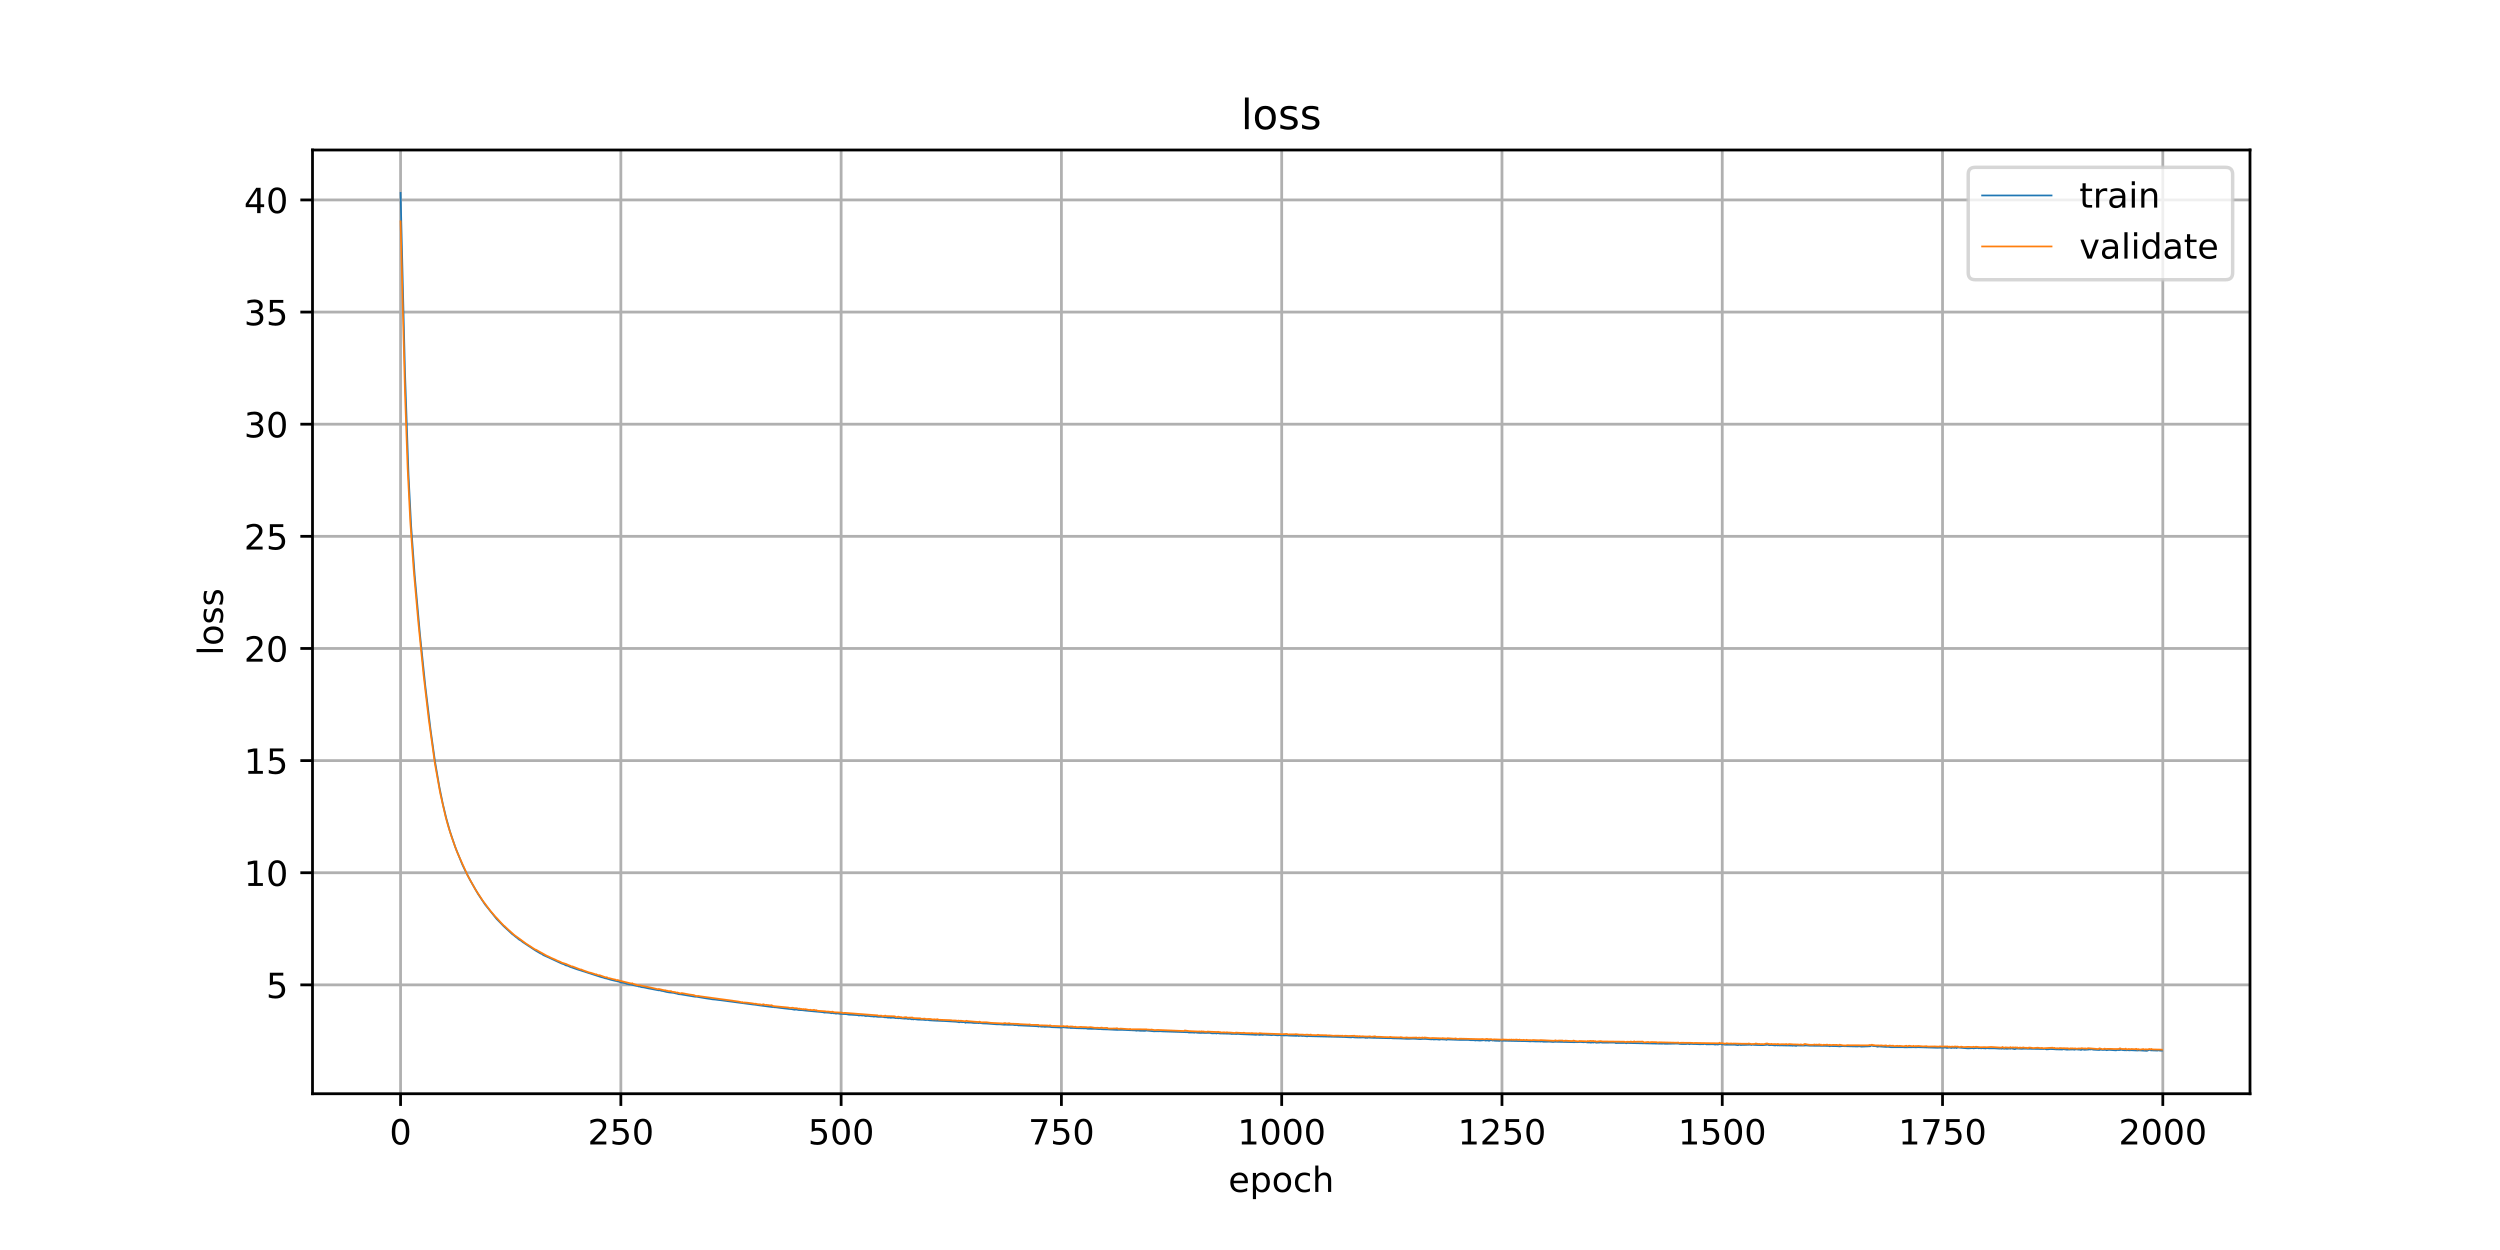 <?xml version="1.0" encoding="utf-8" standalone="no"?>
<!DOCTYPE svg PUBLIC "-//W3C//DTD SVG 1.1//EN"
  "http://www.w3.org/Graphics/SVG/1.1/DTD/svg11.dtd">
<!-- Created with matplotlib (https://matplotlib.org/) -->
<svg height="360pt" version="1.1" viewBox="0 0 720 360" width="720pt" xmlns="http://www.w3.org/2000/svg" xmlns:xlink="http://www.w3.org/1999/xlink">
 <defs>
  <style type="text/css">
*{stroke-linecap:butt;stroke-linejoin:round;}
  </style>
 </defs>
 <g id="figure_1">
  <g id="patch_1">
   <path d="M 0 360 
L 720 360 
L 720 0 
L 0 0 
z
" style="fill:#ffffff;"/>
  </g>
  <g id="axes_1">
   <g id="patch_2">
    <path d="M 90 315 
L 648 315 
L 648 43.2 
L 90 43.2 
z
" style="fill:#ffffff;"/>
   </g>
   <g id="matplotlib.axis_1">
    <g id="xtick_1">
     <g id="line2d_1">
      <path clip-path="url(#pedb7530b66)" d="M 115.364 315 
L 115.364 43.2 
" style="fill:none;stroke:#b0b0b0;stroke-linecap:square;stroke-width:0.8;"/>
     </g>
     <g id="line2d_2">
      <defs>
       <path d="M 0 0 
L 0 3.5 
" id="m4c0ce4f942" style="stroke:#000000;stroke-width:0.8;"/>
      </defs>
      <g>
       <use style="stroke:#000000;stroke-width:0.8;" x="115.364" xlink:href="#m4c0ce4f942" y="315"/>
      </g>
     </g>
     <g id="text_1">
      <!-- 0 -->
      <defs>
       <path d="M 31.781 66.406 
Q 24.172 66.406 20.328 58.906 
Q 16.5 51.422 16.5 36.375 
Q 16.5 21.391 20.328 13.891 
Q 24.172 6.391 31.781 6.391 
Q 39.453 6.391 43.281 13.891 
Q 47.125 21.391 47.125 36.375 
Q 47.125 51.422 43.281 58.906 
Q 39.453 66.406 31.781 66.406 
z
M 31.781 74.219 
Q 44.047 74.219 50.516 64.516 
Q 56.984 54.828 56.984 36.375 
Q 56.984 17.969 50.516 8.266 
Q 44.047 -1.422 31.781 -1.422 
Q 19.531 -1.422 13.062 8.266 
Q 6.594 17.969 6.594 36.375 
Q 6.594 54.828 13.062 64.516 
Q 19.531 74.219 31.781 74.219 
z
" id="DejaVuSans-48"/>
      </defs>
      <g transform="translate(112.182 329.598)scale(0.1 -0.1)">
       <use xlink:href="#DejaVuSans-48"/>
      </g>
     </g>
    </g>
    <g id="xtick_2">
     <g id="line2d_3">
      <path clip-path="url(#pedb7530b66)" d="M 178.804 315 
L 178.804 43.2 
" style="fill:none;stroke:#b0b0b0;stroke-linecap:square;stroke-width:0.8;"/>
     </g>
     <g id="line2d_4">
      <g>
       <use style="stroke:#000000;stroke-width:0.8;" x="178.804" xlink:href="#m4c0ce4f942" y="315"/>
      </g>
     </g>
     <g id="text_2">
      <!-- 250 -->
      <defs>
       <path d="M 19.188 8.297 
L 53.609 8.297 
L 53.609 0 
L 7.328 0 
L 7.328 8.297 
Q 12.938 14.109 22.625 23.891 
Q 32.328 33.688 34.812 36.531 
Q 39.547 41.844 41.422 45.531 
Q 43.312 49.219 43.312 52.781 
Q 43.312 58.594 39.234 62.25 
Q 35.156 65.922 28.609 65.922 
Q 23.969 65.922 18.812 64.312 
Q 13.672 62.703 7.812 59.422 
L 7.812 69.391 
Q 13.766 71.781 18.938 73 
Q 24.125 74.219 28.422 74.219 
Q 39.75 74.219 46.484 68.547 
Q 53.219 62.891 53.219 53.422 
Q 53.219 48.922 51.531 44.891 
Q 49.859 40.875 45.406 35.406 
Q 44.188 33.984 37.641 27.219 
Q 31.109 20.453 19.188 8.297 
z
" id="DejaVuSans-50"/>
       <path d="M 10.797 72.906 
L 49.516 72.906 
L 49.516 64.594 
L 19.828 64.594 
L 19.828 46.734 
Q 21.969 47.469 24.109 47.828 
Q 26.266 48.188 28.422 48.188 
Q 40.625 48.188 47.75 41.5 
Q 54.891 34.812 54.891 23.391 
Q 54.891 11.625 47.562 5.094 
Q 40.234 -1.422 26.906 -1.422 
Q 22.312 -1.422 17.547 -0.641 
Q 12.797 0.141 7.719 1.703 
L 7.719 11.625 
Q 12.109 9.234 16.797 8.062 
Q 21.484 6.891 26.703 6.891 
Q 35.156 6.891 40.078 11.328 
Q 45.016 15.766 45.016 23.391 
Q 45.016 31 40.078 35.438 
Q 35.156 39.891 26.703 39.891 
Q 22.75 39.891 18.812 39.016 
Q 14.891 38.141 10.797 36.281 
z
" id="DejaVuSans-53"/>
      </defs>
      <g transform="translate(169.261 329.598)scale(0.1 -0.1)">
       <use xlink:href="#DejaVuSans-50"/>
       <use x="63.623" xlink:href="#DejaVuSans-53"/>
       <use x="127.246" xlink:href="#DejaVuSans-48"/>
      </g>
     </g>
    </g>
    <g id="xtick_3">
     <g id="line2d_5">
      <path clip-path="url(#pedb7530b66)" d="M 242.245 315 
L 242.245 43.2 
" style="fill:none;stroke:#b0b0b0;stroke-linecap:square;stroke-width:0.8;"/>
     </g>
     <g id="line2d_6">
      <g>
       <use style="stroke:#000000;stroke-width:0.8;" x="242.245" xlink:href="#m4c0ce4f942" y="315"/>
      </g>
     </g>
     <g id="text_3">
      <!-- 500 -->
      <g transform="translate(232.702 329.598)scale(0.1 -0.1)">
       <use xlink:href="#DejaVuSans-53"/>
       <use x="63.623" xlink:href="#DejaVuSans-48"/>
       <use x="127.246" xlink:href="#DejaVuSans-48"/>
      </g>
     </g>
    </g>
    <g id="xtick_4">
     <g id="line2d_7">
      <path clip-path="url(#pedb7530b66)" d="M 305.686 315 
L 305.686 43.2 
" style="fill:none;stroke:#b0b0b0;stroke-linecap:square;stroke-width:0.8;"/>
     </g>
     <g id="line2d_8">
      <g>
       <use style="stroke:#000000;stroke-width:0.8;" x="305.686" xlink:href="#m4c0ce4f942" y="315"/>
      </g>
     </g>
     <g id="text_4">
      <!-- 750 -->
      <defs>
       <path d="M 8.203 72.906 
L 55.078 72.906 
L 55.078 68.703 
L 28.609 0 
L 18.312 0 
L 43.219 64.594 
L 8.203 64.594 
z
" id="DejaVuSans-55"/>
      </defs>
      <g transform="translate(296.142 329.598)scale(0.1 -0.1)">
       <use xlink:href="#DejaVuSans-55"/>
       <use x="63.623" xlink:href="#DejaVuSans-53"/>
       <use x="127.246" xlink:href="#DejaVuSans-48"/>
      </g>
     </g>
    </g>
    <g id="xtick_5">
     <g id="line2d_9">
      <path clip-path="url(#pedb7530b66)" d="M 369.127 315 
L 369.127 43.2 
" style="fill:none;stroke:#b0b0b0;stroke-linecap:square;stroke-width:0.8;"/>
     </g>
     <g id="line2d_10">
      <g>
       <use style="stroke:#000000;stroke-width:0.8;" x="369.127" xlink:href="#m4c0ce4f942" y="315"/>
      </g>
     </g>
     <g id="text_5">
      <!-- 1000 -->
      <defs>
       <path d="M 12.406 8.297 
L 28.516 8.297 
L 28.516 63.922 
L 10.984 60.406 
L 10.984 69.391 
L 28.422 72.906 
L 38.281 72.906 
L 38.281 8.297 
L 54.391 8.297 
L 54.391 0 
L 12.406 0 
z
" id="DejaVuSans-49"/>
      </defs>
      <g transform="translate(356.402 329.598)scale(0.1 -0.1)">
       <use xlink:href="#DejaVuSans-49"/>
       <use x="63.623" xlink:href="#DejaVuSans-48"/>
       <use x="127.246" xlink:href="#DejaVuSans-48"/>
       <use x="190.869" xlink:href="#DejaVuSans-48"/>
      </g>
     </g>
    </g>
    <g id="xtick_6">
     <g id="line2d_11">
      <path clip-path="url(#pedb7530b66)" d="M 432.568 315 
L 432.568 43.2 
" style="fill:none;stroke:#b0b0b0;stroke-linecap:square;stroke-width:0.8;"/>
     </g>
     <g id="line2d_12">
      <g>
       <use style="stroke:#000000;stroke-width:0.8;" x="432.568" xlink:href="#m4c0ce4f942" y="315"/>
      </g>
     </g>
     <g id="text_6">
      <!-- 1250 -->
      <g transform="translate(419.843 329.598)scale(0.1 -0.1)">
       <use xlink:href="#DejaVuSans-49"/>
       <use x="63.623" xlink:href="#DejaVuSans-50"/>
       <use x="127.246" xlink:href="#DejaVuSans-53"/>
       <use x="190.869" xlink:href="#DejaVuSans-48"/>
      </g>
     </g>
    </g>
    <g id="xtick_7">
     <g id="line2d_13">
      <path clip-path="url(#pedb7530b66)" d="M 496.009 315 
L 496.009 43.2 
" style="fill:none;stroke:#b0b0b0;stroke-linecap:square;stroke-width:0.8;"/>
     </g>
     <g id="line2d_14">
      <g>
       <use style="stroke:#000000;stroke-width:0.8;" x="496.009" xlink:href="#m4c0ce4f942" y="315"/>
      </g>
     </g>
     <g id="text_7">
      <!-- 1500 -->
      <g transform="translate(483.284 329.598)scale(0.1 -0.1)">
       <use xlink:href="#DejaVuSans-49"/>
       <use x="63.623" xlink:href="#DejaVuSans-53"/>
       <use x="127.246" xlink:href="#DejaVuSans-48"/>
       <use x="190.869" xlink:href="#DejaVuSans-48"/>
      </g>
     </g>
    </g>
    <g id="xtick_8">
     <g id="line2d_15">
      <path clip-path="url(#pedb7530b66)" d="M 559.449 315 
L 559.449 43.2 
" style="fill:none;stroke:#b0b0b0;stroke-linecap:square;stroke-width:0.8;"/>
     </g>
     <g id="line2d_16">
      <g>
       <use style="stroke:#000000;stroke-width:0.8;" x="559.449" xlink:href="#m4c0ce4f942" y="315"/>
      </g>
     </g>
     <g id="text_8">
      <!-- 1750 -->
      <g transform="translate(546.724 329.598)scale(0.1 -0.1)">
       <use xlink:href="#DejaVuSans-49"/>
       <use x="63.623" xlink:href="#DejaVuSans-55"/>
       <use x="127.246" xlink:href="#DejaVuSans-53"/>
       <use x="190.869" xlink:href="#DejaVuSans-48"/>
      </g>
     </g>
    </g>
    <g id="xtick_9">
     <g id="line2d_17">
      <path clip-path="url(#pedb7530b66)" d="M 622.89 315 
L 622.89 43.2 
" style="fill:none;stroke:#b0b0b0;stroke-linecap:square;stroke-width:0.8;"/>
     </g>
     <g id="line2d_18">
      <g>
       <use style="stroke:#000000;stroke-width:0.8;" x="622.89" xlink:href="#m4c0ce4f942" y="315"/>
      </g>
     </g>
     <g id="text_9">
      <!-- 2000 -->
      <g transform="translate(610.165 329.598)scale(0.1 -0.1)">
       <use xlink:href="#DejaVuSans-50"/>
       <use x="63.623" xlink:href="#DejaVuSans-48"/>
       <use x="127.246" xlink:href="#DejaVuSans-48"/>
       <use x="190.869" xlink:href="#DejaVuSans-48"/>
      </g>
     </g>
    </g>
    <g id="text_10">
     <!-- epoch -->
     <defs>
      <path d="M 56.203 29.594 
L 56.203 25.203 
L 14.891 25.203 
Q 15.484 15.922 20.484 11.062 
Q 25.484 6.203 34.422 6.203 
Q 39.594 6.203 44.453 7.469 
Q 49.312 8.734 54.109 11.281 
L 54.109 2.781 
Q 49.266 0.734 44.188 -0.344 
Q 39.109 -1.422 33.891 -1.422 
Q 20.797 -1.422 13.156 6.188 
Q 5.516 13.812 5.516 26.812 
Q 5.516 40.234 12.766 48.109 
Q 20.016 56 32.328 56 
Q 43.359 56 49.781 48.891 
Q 56.203 41.797 56.203 29.594 
z
M 47.219 32.234 
Q 47.125 39.594 43.094 43.984 
Q 39.062 48.391 32.422 48.391 
Q 24.906 48.391 20.391 44.141 
Q 15.875 39.891 15.188 32.172 
z
" id="DejaVuSans-101"/>
      <path d="M 18.109 8.203 
L 18.109 -20.797 
L 9.078 -20.797 
L 9.078 54.688 
L 18.109 54.688 
L 18.109 46.391 
Q 20.953 51.266 25.266 53.625 
Q 29.594 56 35.594 56 
Q 45.562 56 51.781 48.094 
Q 58.016 40.188 58.016 27.297 
Q 58.016 14.406 51.781 6.484 
Q 45.562 -1.422 35.594 -1.422 
Q 29.594 -1.422 25.266 0.953 
Q 20.953 3.328 18.109 8.203 
z
M 48.688 27.297 
Q 48.688 37.203 44.609 42.844 
Q 40.531 48.484 33.406 48.484 
Q 26.266 48.484 22.188 42.844 
Q 18.109 37.203 18.109 27.297 
Q 18.109 17.391 22.188 11.75 
Q 26.266 6.109 33.406 6.109 
Q 40.531 6.109 44.609 11.75 
Q 48.688 17.391 48.688 27.297 
z
" id="DejaVuSans-112"/>
      <path d="M 30.609 48.391 
Q 23.391 48.391 19.188 42.75 
Q 14.984 37.109 14.984 27.297 
Q 14.984 17.484 19.156 11.844 
Q 23.344 6.203 30.609 6.203 
Q 37.797 6.203 41.984 11.859 
Q 46.188 17.531 46.188 27.297 
Q 46.188 37.016 41.984 42.703 
Q 37.797 48.391 30.609 48.391 
z
M 30.609 56 
Q 42.328 56 49.016 48.375 
Q 55.719 40.766 55.719 27.297 
Q 55.719 13.875 49.016 6.219 
Q 42.328 -1.422 30.609 -1.422 
Q 18.844 -1.422 12.172 6.219 
Q 5.516 13.875 5.516 27.297 
Q 5.516 40.766 12.172 48.375 
Q 18.844 56 30.609 56 
z
" id="DejaVuSans-111"/>
      <path d="M 48.781 52.594 
L 48.781 44.188 
Q 44.969 46.297 41.141 47.344 
Q 37.312 48.391 33.406 48.391 
Q 24.656 48.391 19.812 42.844 
Q 14.984 37.312 14.984 27.297 
Q 14.984 17.281 19.812 11.734 
Q 24.656 6.203 33.406 6.203 
Q 37.312 6.203 41.141 7.25 
Q 44.969 8.297 48.781 10.406 
L 48.781 2.094 
Q 45.016 0.344 40.984 -0.531 
Q 36.969 -1.422 32.422 -1.422 
Q 20.062 -1.422 12.781 6.344 
Q 5.516 14.109 5.516 27.297 
Q 5.516 40.672 12.859 48.328 
Q 20.219 56 33.016 56 
Q 37.156 56 41.109 55.141 
Q 45.062 54.297 48.781 52.594 
z
" id="DejaVuSans-99"/>
      <path d="M 54.891 33.016 
L 54.891 0 
L 45.906 0 
L 45.906 32.719 
Q 45.906 40.484 42.875 44.328 
Q 39.844 48.188 33.797 48.188 
Q 26.516 48.188 22.312 43.547 
Q 18.109 38.922 18.109 30.906 
L 18.109 0 
L 9.078 0 
L 9.078 75.984 
L 18.109 75.984 
L 18.109 46.188 
Q 21.344 51.125 25.703 53.562 
Q 30.078 56 35.797 56 
Q 45.219 56 50.047 50.172 
Q 54.891 44.344 54.891 33.016 
z
" id="DejaVuSans-104"/>
     </defs>
     <g transform="translate(353.772 343.277)scale(0.1 -0.1)">
      <use xlink:href="#DejaVuSans-101"/>
      <use x="61.523" xlink:href="#DejaVuSans-112"/>
      <use x="125" xlink:href="#DejaVuSans-111"/>
      <use x="186.182" xlink:href="#DejaVuSans-99"/>
      <use x="241.162" xlink:href="#DejaVuSans-104"/>
     </g>
    </g>
   </g>
   <g id="matplotlib.axis_2">
    <g id="ytick_1">
     <g id="line2d_19">
      <path clip-path="url(#pedb7530b66)" d="M 90 283.641 
L 648 283.641 
" style="fill:none;stroke:#b0b0b0;stroke-linecap:square;stroke-width:0.8;"/>
     </g>
     <g id="line2d_20">
      <defs>
       <path d="M 0 0 
L -3.5 0 
" id="md20d333341" style="stroke:#000000;stroke-width:0.8;"/>
      </defs>
      <g>
       <use style="stroke:#000000;stroke-width:0.8;" x="90" xlink:href="#md20d333341" y="283.641"/>
      </g>
     </g>
     <g id="text_11">
      <!-- 5 -->
      <g transform="translate(76.638 287.441)scale(0.1 -0.1)">
       <use xlink:href="#DejaVuSans-53"/>
      </g>
     </g>
    </g>
    <g id="ytick_2">
     <g id="line2d_21">
      <path clip-path="url(#pedb7530b66)" d="M 90 251.346 
L 648 251.346 
" style="fill:none;stroke:#b0b0b0;stroke-linecap:square;stroke-width:0.8;"/>
     </g>
     <g id="line2d_22">
      <g>
       <use style="stroke:#000000;stroke-width:0.8;" x="90" xlink:href="#md20d333341" y="251.346"/>
      </g>
     </g>
     <g id="text_12">
      <!-- 10 -->
      <g transform="translate(70.275 255.146)scale(0.1 -0.1)">
       <use xlink:href="#DejaVuSans-49"/>
       <use x="63.623" xlink:href="#DejaVuSans-48"/>
      </g>
     </g>
    </g>
    <g id="ytick_3">
     <g id="line2d_23">
      <path clip-path="url(#pedb7530b66)" d="M 90 219.051 
L 648 219.051 
" style="fill:none;stroke:#b0b0b0;stroke-linecap:square;stroke-width:0.8;"/>
     </g>
     <g id="line2d_24">
      <g>
       <use style="stroke:#000000;stroke-width:0.8;" x="90" xlink:href="#md20d333341" y="219.051"/>
      </g>
     </g>
     <g id="text_13">
      <!-- 15 -->
      <g transform="translate(70.275 222.851)scale(0.1 -0.1)">
       <use xlink:href="#DejaVuSans-49"/>
       <use x="63.623" xlink:href="#DejaVuSans-53"/>
      </g>
     </g>
    </g>
    <g id="ytick_4">
     <g id="line2d_25">
      <path clip-path="url(#pedb7530b66)" d="M 90 186.756 
L 648 186.756 
" style="fill:none;stroke:#b0b0b0;stroke-linecap:square;stroke-width:0.8;"/>
     </g>
     <g id="line2d_26">
      <g>
       <use style="stroke:#000000;stroke-width:0.8;" x="90" xlink:href="#md20d333341" y="186.756"/>
      </g>
     </g>
     <g id="text_14">
      <!-- 20 -->
      <g transform="translate(70.275 190.555)scale(0.1 -0.1)">
       <use xlink:href="#DejaVuSans-50"/>
       <use x="63.623" xlink:href="#DejaVuSans-48"/>
      </g>
     </g>
    </g>
    <g id="ytick_5">
     <g id="line2d_27">
      <path clip-path="url(#pedb7530b66)" d="M 90 154.461 
L 648 154.461 
" style="fill:none;stroke:#b0b0b0;stroke-linecap:square;stroke-width:0.8;"/>
     </g>
     <g id="line2d_28">
      <g>
       <use style="stroke:#000000;stroke-width:0.8;" x="90" xlink:href="#md20d333341" y="154.461"/>
      </g>
     </g>
     <g id="text_15">
      <!-- 25 -->
      <g transform="translate(70.275 158.26)scale(0.1 -0.1)">
       <use xlink:href="#DejaVuSans-50"/>
       <use x="63.623" xlink:href="#DejaVuSans-53"/>
      </g>
     </g>
    </g>
    <g id="ytick_6">
     <g id="line2d_29">
      <path clip-path="url(#pedb7530b66)" d="M 90 122.166 
L 648 122.166 
" style="fill:none;stroke:#b0b0b0;stroke-linecap:square;stroke-width:0.8;"/>
     </g>
     <g id="line2d_30">
      <g>
       <use style="stroke:#000000;stroke-width:0.8;" x="90" xlink:href="#md20d333341" y="122.166"/>
      </g>
     </g>
     <g id="text_16">
      <!-- 30 -->
      <defs>
       <path d="M 40.578 39.312 
Q 47.656 37.797 51.625 33 
Q 55.609 28.219 55.609 21.188 
Q 55.609 10.406 48.188 4.484 
Q 40.766 -1.422 27.094 -1.422 
Q 22.516 -1.422 17.656 -0.516 
Q 12.797 0.391 7.625 2.203 
L 7.625 11.719 
Q 11.719 9.328 16.594 8.109 
Q 21.484 6.891 26.812 6.891 
Q 36.078 6.891 40.938 10.547 
Q 45.797 14.203 45.797 21.188 
Q 45.797 27.641 41.281 31.266 
Q 36.766 34.906 28.719 34.906 
L 20.219 34.906 
L 20.219 43.016 
L 29.109 43.016 
Q 36.375 43.016 40.234 45.922 
Q 44.094 48.828 44.094 54.297 
Q 44.094 59.906 40.109 62.906 
Q 36.141 65.922 28.719 65.922 
Q 24.656 65.922 20.016 65.031 
Q 15.375 64.156 9.812 62.312 
L 9.812 71.094 
Q 15.438 72.656 20.344 73.438 
Q 25.25 74.219 29.594 74.219 
Q 40.828 74.219 47.359 69.109 
Q 53.906 64.016 53.906 55.328 
Q 53.906 49.266 50.438 45.094 
Q 46.969 40.922 40.578 39.312 
z
" id="DejaVuSans-51"/>
      </defs>
      <g transform="translate(70.275 125.965)scale(0.1 -0.1)">
       <use xlink:href="#DejaVuSans-51"/>
       <use x="63.623" xlink:href="#DejaVuSans-48"/>
      </g>
     </g>
    </g>
    <g id="ytick_7">
     <g id="line2d_31">
      <path clip-path="url(#pedb7530b66)" d="M 90 89.871 
L 648 89.871 
" style="fill:none;stroke:#b0b0b0;stroke-linecap:square;stroke-width:0.8;"/>
     </g>
     <g id="line2d_32">
      <g>
       <use style="stroke:#000000;stroke-width:0.8;" x="90" xlink:href="#md20d333341" y="89.871"/>
      </g>
     </g>
     <g id="text_17">
      <!-- 35 -->
      <g transform="translate(70.275 93.67)scale(0.1 -0.1)">
       <use xlink:href="#DejaVuSans-51"/>
       <use x="63.623" xlink:href="#DejaVuSans-53"/>
      </g>
     </g>
    </g>
    <g id="ytick_8">
     <g id="line2d_33">
      <path clip-path="url(#pedb7530b66)" d="M 90 57.576 
L 648 57.576 
" style="fill:none;stroke:#b0b0b0;stroke-linecap:square;stroke-width:0.8;"/>
     </g>
     <g id="line2d_34">
      <g>
       <use style="stroke:#000000;stroke-width:0.8;" x="90" xlink:href="#md20d333341" y="57.576"/>
      </g>
     </g>
     <g id="text_18">
      <!-- 40 -->
      <defs>
       <path d="M 37.797 64.312 
L 12.891 25.391 
L 37.797 25.391 
z
M 35.203 72.906 
L 47.609 72.906 
L 47.609 25.391 
L 58.016 25.391 
L 58.016 17.188 
L 47.609 17.188 
L 47.609 0 
L 37.797 0 
L 37.797 17.188 
L 4.891 17.188 
L 4.891 26.703 
z
" id="DejaVuSans-52"/>
      </defs>
      <g transform="translate(70.275 61.375)scale(0.1 -0.1)">
       <use xlink:href="#DejaVuSans-52"/>
       <use x="63.623" xlink:href="#DejaVuSans-48"/>
      </g>
     </g>
    </g>
    <g id="text_19">
     <!-- loss -->
     <defs>
      <path d="M 9.422 75.984 
L 18.406 75.984 
L 18.406 0 
L 9.422 0 
z
" id="DejaVuSans-108"/>
      <path d="M 44.281 53.078 
L 44.281 44.578 
Q 40.484 46.531 36.375 47.5 
Q 32.281 48.484 27.875 48.484 
Q 21.188 48.484 17.844 46.438 
Q 14.5 44.391 14.5 40.281 
Q 14.5 37.156 16.891 35.375 
Q 19.281 33.594 26.516 31.984 
L 29.594 31.297 
Q 39.156 29.25 43.188 25.516 
Q 47.219 21.781 47.219 15.094 
Q 47.219 7.469 41.188 3.016 
Q 35.156 -1.422 24.609 -1.422 
Q 20.219 -1.422 15.453 -0.562 
Q 10.688 0.297 5.422 2 
L 5.422 11.281 
Q 10.406 8.688 15.234 7.391 
Q 20.062 6.109 24.812 6.109 
Q 31.156 6.109 34.562 8.281 
Q 37.984 10.453 37.984 14.406 
Q 37.984 18.062 35.516 20.016 
Q 33.062 21.969 24.703 23.781 
L 21.578 24.516 
Q 13.234 26.266 9.516 29.906 
Q 5.812 33.547 5.812 39.891 
Q 5.812 47.609 11.281 51.797 
Q 16.75 56 26.812 56 
Q 31.781 56 36.172 55.266 
Q 40.578 54.547 44.281 53.078 
z
" id="DejaVuSans-115"/>
     </defs>
     <g transform="translate(64.195 188.758)rotate(-90)scale(0.1 -0.1)">
      <use xlink:href="#DejaVuSans-108"/>
      <use x="27.783" xlink:href="#DejaVuSans-111"/>
      <use x="88.965" xlink:href="#DejaVuSans-115"/>
      <use x="141.064" xlink:href="#DejaVuSans-115"/>
     </g>
    </g>
   </g>
   <g id="line2d_35">
    <path clip-path="url(#pedb7530b66)" d="M 115.364 55.555 
L 116.632 106.998 
L 117.648 136.624 
L 118.409 151.485 
L 119.424 165.598 
L 120.946 182.646 
L 122.469 197.373 
L 123.992 210.066 
L 125.26 219.152 
L 126.529 226.592 
L 127.544 231.575 
L 128.559 235.776 
L 129.574 239.392 
L 131.097 243.922 
L 133.127 248.953 
L 133.888 250.555 
L 135.411 253.521 
L 137.695 257.494 
L 139.725 260.542 
L 143.024 264.654 
L 143.785 265.424 
L 145.054 266.744 
L 145.815 267.442 
L 147.592 269.091 
L 147.845 269.24 
L 148.353 269.675 
L 149.622 270.688 
L 149.875 270.78 
L 150.637 271.384 
L 154.189 273.727 
L 155.712 274.623 
L 155.966 274.683 
L 156.473 275.069 
L 157.488 275.523 
L 161.802 277.516 
L 162.564 277.763 
L 162.817 277.975 
L 163.579 278.164 
L 164.086 278.416 
L 166.116 279.137 
L 173.222 281.424 
L 173.729 281.545 
L 174.237 281.727 
L 174.744 281.826 
L 175.759 282.135 
L 176.267 282.268 
L 178.297 282.74 
L 178.804 282.923 
L 179.312 283.027 
L 180.073 283.158 
L 180.581 283.384 
L 180.835 283.387 
L 181.088 283.508 
L 181.596 283.538 
L 183.372 283.95 
L 183.626 283.94 
L 183.88 284.101 
L 184.387 284.134 
L 184.641 284.279 
L 185.402 284.361 
L 186.671 284.645 
L 187.432 284.779 
L 189.716 285.227 
L 189.97 285.188 
L 190.478 285.353 
L 190.985 285.43 
L 192 285.692 
L 192.761 285.821 
L 194.03 285.95 
L 194.792 286.148 
L 195.045 286.16 
L 195.299 286.295 
L 196.314 286.409 
L 200.121 287.049 
L 200.628 287.062 
L 203.419 287.536 
L 204.435 287.685 
L 205.196 287.81 
L 205.957 287.869 
L 222.452 290.039 
L 222.705 289.986 
L 222.959 290.085 
L 223.467 290.108 
L 224.736 290.284 
L 227.273 290.577 
L 228.035 290.642 
L 228.796 290.799 
L 229.303 290.741 
L 230.065 290.898 
L 231.08 290.934 
L 231.841 291.033 
L 233.364 291.183 
L 236.916 291.506 
L 237.424 291.626 
L 237.931 291.61 
L 238.946 291.687 
L 239.454 291.812 
L 239.708 291.734 
L 240.215 291.849 
L 240.469 291.82 
L 240.723 291.936 
L 241.23 291.869 
L 241.991 291.998 
L 243.768 292.08 
L 244.529 292.232 
L 245.037 292.237 
L 247.067 292.369 
L 247.321 292.478 
L 247.828 292.411 
L 248.336 292.495 
L 248.589 292.43 
L 249.351 292.629 
L 249.858 292.575 
L 250.873 292.703 
L 251.381 292.716 
L 251.634 292.792 
L 252.142 292.73 
L 252.65 292.84 
L 253.157 292.858 
L 254.426 292.871 
L 254.68 292.979 
L 255.441 292.986 
L 255.695 293.089 
L 256.202 293.055 
L 256.456 293.134 
L 256.964 293.092 
L 257.471 293.103 
L 257.979 293.233 
L 258.232 293.174 
L 258.74 293.276 
L 258.994 293.207 
L 259.501 293.282 
L 260.516 293.378 
L 261.024 293.346 
L 261.531 293.479 
L 262.039 293.405 
L 262.546 293.567 
L 262.8 293.514 
L 263.054 293.607 
L 263.308 293.501 
L 264.323 293.651 
L 265.845 293.689 
L 266.607 293.781 
L 267.114 293.73 
L 267.622 293.842 
L 269.398 293.954 
L 270.413 293.995 
L 271.428 294.041 
L 271.936 294.056 
L 275.234 294.251 
L 275.742 294.31 
L 276.25 294.421 
L 276.757 294.303 
L 277.011 294.399 
L 277.772 294.359 
L 278.026 294.563 
L 278.28 294.461 
L 279.041 294.509 
L 279.802 294.522 
L 280.31 294.61 
L 280.817 294.624 
L 281.579 294.612 
L 281.832 294.672 
L 282.086 294.599 
L 283.101 294.757 
L 284.116 294.782 
L 287.161 295.011 
L 287.923 295 
L 289.191 295.128 
L 289.699 295.107 
L 290.46 295.15 
L 291.729 295.147 
L 292.237 295.232 
L 292.998 295.22 
L 293.252 295.326 
L 293.759 295.32 
L 294.52 295.358 
L 298.834 295.563 
L 299.088 295.667 
L 299.342 295.555 
L 299.85 295.676 
L 300.611 295.672 
L 300.865 295.744 
L 301.372 295.706 
L 302.133 295.712 
L 302.895 295.824 
L 304.671 295.889 
L 305.686 295.944 
L 305.94 295.834 
L 307.716 296.002 
L 307.97 295.925 
L 308.224 296.06 
L 309.493 296.077 
L 310 296.118 
L 312.538 296.187 
L 312.791 296.174 
L 313.299 296.299 
L 315.329 296.31 
L 316.598 296.395 
L 316.852 296.358 
L 317.359 296.429 
L 319.136 296.479 
L 321.673 296.613 
L 323.196 296.602 
L 327.002 296.769 
L 327.256 296.858 
L 327.51 296.766 
L 327.763 296.829 
L 328.017 296.769 
L 328.271 296.879 
L 329.032 296.872 
L 329.794 296.898 
L 330.047 296.797 
L 332.331 297.018 
L 333.093 297.006 
L 333.6 297.016 
L 334.108 296.99 
L 334.869 297.048 
L 341.72 297.277 
L 341.974 297.235 
L 342.228 297.35 
L 342.736 297.371 
L 343.243 297.36 
L 343.751 297.386 
L 344.004 297.431 
L 344.258 297.329 
L 344.766 297.43 
L 345.781 297.495 
L 346.288 297.451 
L 347.049 297.496 
L 348.318 297.451 
L 349.08 297.605 
L 350.095 297.569 
L 350.348 297.655 
L 350.602 297.528 
L 351.363 297.649 
L 354.409 297.716 
L 354.662 297.796 
L 355.17 297.762 
L 356.185 297.806 
L 356.439 297.747 
L 357.2 297.829 
L 361.006 297.98 
L 361.768 298.043 
L 362.022 297.943 
L 362.783 298.064 
L 363.29 297.984 
L 363.544 298.055 
L 364.305 297.969 
L 364.813 298.039 
L 365.828 298.079 
L 366.082 298.132 
L 366.843 298.055 
L 367.351 298.117 
L 368.112 298.174 
L 368.366 298.099 
L 369.127 298.192 
L 369.381 298.102 
L 369.634 298.213 
L 370.649 298.187 
L 371.157 298.253 
L 373.441 298.333 
L 373.695 298.218 
L 373.948 298.377 
L 374.71 298.282 
L 374.963 298.379 
L 375.471 298.344 
L 376.232 298.438 
L 376.486 298.482 
L 376.74 298.392 
L 377.247 298.422 
L 387.144 298.663 
L 388.413 298.729 
L 389.174 298.769 
L 389.428 298.681 
L 390.189 298.783 
L 390.951 298.805 
L 392.981 298.797 
L 393.234 298.914 
L 393.488 298.842 
L 393.742 298.928 
L 393.996 298.818 
L 395.264 298.891 
L 400.086 299.004 
L 400.594 298.973 
L 401.101 299.044 
L 403.385 299.097 
L 405.161 299.19 
L 405.669 299.201 
L 406.938 299.147 
L 407.699 299.181 
L 408.968 299.276 
L 409.729 299.212 
L 410.49 299.209 
L 412.267 299.348 
L 412.52 299.265 
L 412.774 299.373 
L 413.789 299.33 
L 414.551 299.428 
L 415.058 299.316 
L 415.566 299.362 
L 416.327 299.386 
L 416.581 299.497 
L 416.834 299.358 
L 417.596 299.391 
L 420.387 299.496 
L 422.925 299.507 
L 423.432 299.57 
L 424.447 299.573 
L 424.955 299.668 
L 425.209 299.596 
L 426.224 299.691 
L 427.492 299.562 
L 427.746 299.688 
L 428.507 299.632 
L 428.761 299.742 
L 429.015 299.725 
L 429.269 299.545 
L 429.523 299.532 
L 429.776 299.696 
L 430.03 299.643 
L 430.538 299.736 
L 431.553 299.759 
L 431.806 299.808 
L 432.06 299.652 
L 432.568 299.721 
L 437.643 299.832 
L 439.166 299.848 
L 440.181 299.883 
L 440.688 299.932 
L 441.196 299.887 
L 442.211 299.937 
L 443.48 299.936 
L 443.733 299.982 
L 443.987 299.908 
L 444.495 300.026 
L 446.271 300.002 
L 447.286 300.096 
L 447.793 300.033 
L 453.63 300.159 
L 453.884 300.066 
L 454.138 300.158 
L 455.153 300.086 
L 456.168 300.18 
L 456.421 300.104 
L 457.183 300.229 
L 457.944 300.235 
L 458.198 300.306 
L 458.452 300.193 
L 458.959 300.26 
L 459.213 300.14 
L 459.72 300.306 
L 460.228 300.273 
L 460.735 300.255 
L 460.989 300.18 
L 461.497 300.296 
L 465.049 300.262 
L 465.303 300.398 
L 468.095 300.371 
L 468.348 300.48 
L 468.602 300.372 
L 469.11 300.391 
L 470.378 300.418 
L 478.753 300.591 
L 479.006 300.533 
L 479.514 300.624 
L 483.32 300.547 
L 483.828 300.681 
L 485.604 300.683 
L 486.112 300.608 
L 486.619 300.745 
L 486.873 300.626 
L 487.381 300.676 
L 488.396 300.698 
L 488.903 300.717 
L 489.411 300.743 
L 490.679 300.733 
L 490.933 300.619 
L 491.441 300.779 
L 493.471 300.743 
L 493.978 300.85 
L 494.232 300.783 
L 494.74 300.836 
L 495.501 300.65 
L 496.009 300.829 
L 496.262 300.743 
L 496.77 300.884 
L 499.561 300.873 
L 500.576 301.018 
L 500.83 300.861 
L 501.338 300.977 
L 501.845 300.94 
L 502.353 300.943 
L 504.129 300.874 
L 504.383 300.979 
L 504.636 300.871 
L 505.144 300.927 
L 506.159 300.971 
L 506.92 300.993 
L 507.682 301.008 
L 509.204 300.866 
L 509.458 301.02 
L 510.219 300.971 
L 511.234 301.092 
L 511.742 300.999 
L 511.996 301.105 
L 512.249 301.02 
L 512.503 301.094 
L 513.011 301.067 
L 513.772 301.097 
L 516.056 301.132 
L 516.31 301.187 
L 516.563 301.106 
L 517.325 301.229 
L 517.578 301.091 
L 518.34 301.126 
L 519.608 301.136 
L 520.116 301.083 
L 521.131 301.169 
L 525.699 301.214 
L 526.714 301.241 
L 526.968 301.341 
L 527.221 301.238 
L 527.729 301.276 
L 529.251 301.302 
L 529.759 301.361 
L 530.52 301.284 
L 535.088 301.393 
L 535.342 301.31 
L 536.103 301.435 
L 538.641 301.325 
L 539.148 301.048 
L 539.402 301.271 
L 539.91 301.281 
L 540.417 301.329 
L 540.671 301.459 
L 541.178 301.372 
L 543.208 301.521 
L 543.716 301.486 
L 544.477 301.584 
L 548.03 301.59 
L 548.537 301.636 
L 551.075 301.599 
L 551.836 301.632 
L 552.344 301.59 
L 557.927 301.76 
L 558.434 301.745 
L 558.942 301.72 
L 559.449 301.753 
L 560.211 301.684 
L 560.718 301.818 
L 561.479 301.712 
L 561.987 301.831 
L 562.241 301.731 
L 563.002 301.789 
L 563.256 301.689 
L 563.51 301.846 
L 563.763 301.677 
L 566.808 301.94 
L 568.077 301.852 
L 568.331 301.929 
L 568.839 301.869 
L 569.6 301.82 
L 569.854 301.917 
L 570.107 301.856 
L 570.615 301.922 
L 571.122 301.85 
L 571.376 301.936 
L 571.63 301.896 
L 571.884 301.972 
L 572.137 301.852 
L 572.899 301.93 
L 574.421 301.924 
L 575.944 302.016 
L 576.198 301.977 
L 576.451 302.051 
L 576.705 301.96 
L 577.213 302.049 
L 577.72 302.005 
L 577.974 302.07 
L 578.735 301.981 
L 578.989 302.057 
L 579.243 301.943 
L 580.258 302.157 
L 580.765 301.989 
L 582.288 302.075 
L 582.796 302.029 
L 588.632 302.123 
L 588.886 302.066 
L 589.393 302.225 
L 589.901 302.185 
L 590.408 302.126 
L 591.423 302.161 
L 592.185 302.222 
L 593.961 302.263 
L 594.215 302.152 
L 595.23 302.306 
L 597.006 302.25 
L 597.514 302.33 
L 597.768 302.199 
L 598.783 302.302 
L 599.036 302.285 
L 599.29 302.393 
L 599.798 302.219 
L 600.305 302.348 
L 601.574 302.261 
L 601.828 302.194 
L 602.082 302.259 
L 602.335 302.169 
L 602.843 302.308 
L 604.619 302.407 
L 605.127 302.278 
L 605.38 302.39 
L 606.396 302.354 
L 606.649 302.461 
L 607.411 302.354 
L 609.441 302.507 
L 609.694 302.405 
L 610.456 302.418 
L 610.963 302.329 
L 611.471 302.456 
L 611.725 302.398 
L 611.978 302.51 
L 612.232 302.432 
L 612.486 302.5 
L 612.74 302.435 
L 613.247 302.502 
L 613.755 302.462 
L 615.531 302.55 
L 616.039 302.504 
L 618.322 302.645 
L 619.084 302.313 
L 619.337 302.497 
L 621.368 302.576 
L 621.621 302.489 
L 622.129 302.597 
L 622.636 302.588 
L 622.636 302.588 
" style="fill:none;stroke:#1f77b4;stroke-linecap:square;stroke-width:0.5;"/>
   </g>
   <g id="line2d_36">
    <path clip-path="url(#pedb7530b66)" d="M 115.364 63.759 
L 116.632 112.989 
L 117.394 134.77 
L 118.155 150.133 
L 119.17 164.461 
L 120.439 178.847 
L 121.961 194.13 
L 123.484 207.206 
L 125.26 219.956 
L 126.783 228.427 
L 128.306 235.127 
L 129.067 237.896 
L 130.082 241.089 
L 131.604 245.311 
L 134.65 252.086 
L 136.934 256.201 
L 138.456 258.512 
L 138.964 259.317 
L 141.247 262.342 
L 142.009 263.226 
L 142.516 263.835 
L 143.278 264.621 
L 144.039 265.474 
L 145.054 266.549 
L 145.308 266.716 
L 146.069 267.449 
L 148.099 269.283 
L 148.607 269.639 
L 151.398 271.688 
L 153.682 273.171 
L 154.189 273.485 
L 154.443 273.546 
L 154.951 273.851 
L 157.488 275.272 
L 157.996 275.485 
L 158.757 275.875 
L 159.772 276.302 
L 160.533 276.683 
L 161.295 276.973 
L 161.802 277.248 
L 163.071 277.638 
L 163.579 277.882 
L 164.34 278.176 
L 164.594 278.373 
L 164.847 278.319 
L 167.131 279.208 
L 167.385 279.212 
L 167.893 279.438 
L 169.669 280.066 
L 170.176 280.169 
L 171.192 280.488 
L 171.445 280.615 
L 171.699 280.577 
L 172.207 280.851 
L 172.714 280.867 
L 173.222 281.054 
L 174.49 281.497 
L 174.744 281.43 
L 175.252 281.746 
L 175.506 281.719 
L 176.521 281.988 
L 177.282 282.136 
L 177.536 282.357 
L 177.789 282.228 
L 178.551 282.461 
L 181.85 283.267 
L 182.103 283.174 
L 182.357 283.373 
L 182.611 283.401 
L 182.865 283.568 
L 183.118 283.522 
L 183.372 283.705 
L 184.387 283.796 
L 186.925 284.326 
L 187.432 284.432 
L 188.955 284.773 
L 189.463 284.898 
L 189.716 284.819 
L 191.239 285.181 
L 191.746 285.214 
L 192 285.362 
L 192.254 285.332 
L 192.508 285.442 
L 193.269 285.445 
L 193.523 285.619 
L 194.284 285.715 
L 194.538 285.752 
L 194.792 285.902 
L 195.045 285.829 
L 196.06 286.136 
L 196.314 286 
L 198.598 286.427 
L 199.867 286.587 
L 200.121 286.776 
L 200.374 286.765 
L 200.628 286.869 
L 201.136 286.821 
L 201.643 286.93 
L 212.555 288.428 
L 213.062 288.518 
L 213.57 288.664 
L 213.824 288.599 
L 214.078 288.79 
L 214.331 288.71 
L 215.346 288.791 
L 216.615 288.961 
L 217.376 289.098 
L 217.63 289.06 
L 218.138 289.191 
L 218.645 289.243 
L 218.899 289.218 
L 219.153 289.384 
L 219.914 289.231 
L 220.422 289.477 
L 220.675 289.378 
L 221.183 289.47 
L 221.437 289.468 
L 221.69 289.578 
L 222.198 289.488 
L 222.705 289.75 
L 227.019 290.165 
L 227.527 290.295 
L 228.288 290.224 
L 228.796 290.361 
L 229.557 290.373 
L 229.811 290.526 
L 230.318 290.463 
L 230.572 290.614 
L 230.826 290.555 
L 231.08 290.701 
L 231.333 290.585 
L 231.587 290.741 
L 231.841 290.611 
L 232.856 290.834 
L 233.11 290.87 
L 233.364 290.794 
L 233.617 290.912 
L 233.871 290.868 
L 234.125 290.947 
L 234.379 290.811 
L 234.886 290.98 
L 235.14 290.928 
L 235.394 291.1 
L 237.678 291.251 
L 237.931 291.324 
L 238.439 291.314 
L 239.454 291.438 
L 239.708 291.336 
L 240.215 291.532 
L 242.499 291.635 
L 242.753 291.762 
L 243.26 291.695 
L 252.396 292.395 
L 252.65 292.381 
L 252.903 292.535 
L 253.918 292.506 
L 254.172 292.72 
L 254.426 292.588 
L 254.68 292.636 
L 254.933 292.48 
L 255.187 292.625 
L 257.725 292.703 
L 257.979 292.891 
L 258.232 292.93 
L 258.74 292.784 
L 259.247 292.946 
L 259.501 292.916 
L 260.009 293.086 
L 260.516 292.969 
L 261.024 292.939 
L 261.278 293.094 
L 262.8 293.047 
L 263.054 293.22 
L 265.084 293.274 
L 265.338 293.429 
L 266.353 293.357 
L 266.607 293.485 
L 267.875 293.446 
L 268.637 293.606 
L 269.144 293.552 
L 269.652 293.653 
L 269.905 293.502 
L 270.413 293.708 
L 270.921 293.708 
L 273.966 293.818 
L 274.219 293.902 
L 274.981 293.886 
L 275.488 293.937 
L 275.742 294.044 
L 275.996 293.907 
L 276.25 293.998 
L 276.757 293.969 
L 278.026 294.135 
L 278.28 293.973 
L 278.787 294.091 
L 281.832 294.338 
L 282.086 294.225 
L 282.594 294.427 
L 284.116 294.409 
L 285.131 294.557 
L 285.639 294.596 
L 288.43 294.731 
L 288.684 294.776 
L 289.445 294.633 
L 289.953 294.792 
L 290.46 294.701 
L 290.714 294.679 
L 290.968 294.82 
L 291.475 294.83 
L 293.252 294.881 
L 293.759 294.957 
L 296.297 295.077 
L 296.551 295.003 
L 296.804 295.154 
L 299.088 295.171 
L 299.342 295.336 
L 299.85 295.293 
L 301.626 295.338 
L 302.133 295.43 
L 302.387 295.275 
L 302.895 295.49 
L 303.656 295.468 
L 305.94 295.573 
L 306.194 295.498 
L 306.701 295.602 
L 307.462 295.516 
L 307.716 295.721 
L 308.224 295.62 
L 308.985 295.647 
L 309.239 295.778 
L 309.746 295.684 
L 310 295.812 
L 310.508 295.815 
L 311.269 295.74 
L 311.776 295.794 
L 312.791 295.813 
L 313.299 295.894 
L 314.06 295.812 
L 314.568 295.888 
L 315.329 296.019 
L 316.09 295.992 
L 316.598 296.047 
L 317.359 295.949 
L 317.613 296.073 
L 318.882 296.026 
L 319.136 296.221 
L 320.912 296.205 
L 321.419 296.191 
L 321.673 296.123 
L 322.181 296.324 
L 322.688 296.231 
L 325.226 296.411 
L 325.48 296.309 
L 325.733 296.459 
L 326.241 296.43 
L 330.301 296.444 
L 330.555 296.576 
L 330.809 296.507 
L 331.316 296.58 
L 331.57 296.498 
L 332.585 296.677 
L 333.346 296.613 
L 340.959 296.929 
L 341.213 296.774 
L 342.482 296.958 
L 342.989 296.976 
L 345.019 297.07 
L 345.527 297.043 
L 345.781 297.127 
L 346.034 296.996 
L 346.288 297.112 
L 346.542 297.04 
L 346.796 297.137 
L 347.049 297.109 
L 347.303 297.201 
L 347.811 297.082 
L 348.572 297.139 
L 350.602 297.218 
L 350.856 297.139 
L 351.11 297.296 
L 351.363 297.209 
L 351.617 297.356 
L 352.632 297.299 
L 352.886 297.379 
L 353.394 297.287 
L 353.647 297.369 
L 354.155 297.363 
L 355.677 297.491 
L 355.931 297.38 
L 356.692 297.441 
L 357.961 297.496 
L 358.215 297.423 
L 358.723 297.538 
L 359.991 297.542 
L 360.245 297.623 
L 360.499 297.515 
L 361.006 297.605 
L 362.022 297.605 
L 362.275 297.713 
L 362.783 297.543 
L 363.544 297.641 
L 368.619 297.808 
L 369.127 297.866 
L 370.649 297.755 
L 370.903 297.924 
L 371.411 297.881 
L 372.933 297.887 
L 373.187 297.823 
L 374.202 297.964 
L 375.217 297.972 
L 375.725 298.029 
L 376.486 297.961 
L 376.74 298.044 
L 376.994 297.99 
L 377.247 298.111 
L 377.501 297.943 
L 377.755 298.099 
L 379.277 298.116 
L 379.531 298.005 
L 380.039 298.112 
L 382.069 298.148 
L 382.323 298.221 
L 382.83 298.183 
L 384.099 298.309 
L 384.606 298.265 
L 385.114 298.265 
L 386.383 298.309 
L 386.637 298.264 
L 386.89 298.409 
L 387.398 298.292 
L 388.413 298.364 
L 390.189 298.295 
L 390.443 298.494 
L 390.697 298.379 
L 390.951 298.392 
L 391.204 298.524 
L 391.458 298.381 
L 391.966 298.485 
L 392.473 298.439 
L 392.981 298.509 
L 393.742 298.517 
L 394.249 298.51 
L 394.503 298.449 
L 395.011 298.593 
L 396.026 298.449 
L 396.28 298.604 
L 397.295 298.591 
L 398.563 298.667 
L 400.086 298.715 
L 400.34 298.612 
L 400.847 298.717 
L 402.116 298.755 
L 403.131 298.783 
L 403.385 298.686 
L 404.4 298.89 
L 404.654 298.804 
L 404.907 298.838 
L 405.161 298.746 
L 405.415 298.855 
L 406.938 298.836 
L 407.445 298.837 
L 407.953 298.796 
L 408.206 298.917 
L 408.714 298.827 
L 409.221 298.893 
L 409.729 298.786 
L 409.983 298.961 
L 410.237 298.792 
L 412.013 299.001 
L 412.52 298.941 
L 415.312 299.046 
L 415.566 298.95 
L 415.819 299.096 
L 416.073 299.027 
L 416.581 299.13 
L 416.834 298.989 
L 418.864 299.153 
L 419.118 299.053 
L 419.88 299.235 
L 420.387 299.128 
L 420.895 299.142 
L 426.224 299.28 
L 426.985 299.232 
L 427.492 299.333 
L 428.254 299.186 
L 428.507 299.296 
L 429.523 299.271 
L 429.776 299.401 
L 430.284 299.33 
L 430.791 299.346 
L 432.314 299.405 
L 432.568 299.489 
L 432.821 299.324 
L 433.075 299.411 
L 433.837 299.413 
L 434.344 299.451 
L 434.852 299.407 
L 435.105 299.467 
L 435.359 299.373 
L 435.613 299.487 
L 435.867 299.418 
L 436.374 299.468 
L 436.628 299.376 
L 437.135 299.461 
L 437.389 299.498 
L 437.643 299.388 
L 437.897 299.549 
L 438.15 299.481 
L 438.404 299.576 
L 438.658 299.464 
L 439.419 299.566 
L 439.673 299.444 
L 439.927 299.565 
L 440.942 299.563 
L 441.196 299.618 
L 441.449 299.517 
L 443.226 299.608 
L 443.733 299.547 
L 447.54 299.746 
L 448.047 299.601 
L 448.301 299.764 
L 448.809 299.685 
L 450.077 299.671 
L 450.331 299.812 
L 450.839 299.697 
L 451.6 299.762 
L 452.869 299.827 
L 453.123 299.688 
L 453.63 299.792 
L 453.884 299.883 
L 454.138 299.842 
L 454.391 299.935 
L 454.899 299.813 
L 456.675 299.878 
L 456.929 299.956 
L 457.183 299.825 
L 457.69 299.872 
L 457.944 299.777 
L 458.452 299.834 
L 458.959 299.796 
L 459.213 299.916 
L 459.467 299.842 
L 459.72 299.988 
L 460.989 299.842 
L 461.497 299.934 
L 467.841 300.005 
L 468.095 300.12 
L 468.602 300.014 
L 469.363 300.055 
L 469.617 299.964 
L 470.378 300.099 
L 470.632 299.897 
L 470.886 300.051 
L 471.393 300.009 
L 473.17 299.984 
L 473.424 300.219 
L 474.692 300.083 
L 475.2 300.231 
L 475.454 300.108 
L 476.722 300.141 
L 477.23 300.166 
L 477.484 300.31 
L 477.738 300.179 
L 483.067 300.301 
L 483.32 300.221 
L 483.574 300.403 
L 484.082 300.307 
L 487.381 300.34 
L 487.634 300.405 
L 488.142 300.358 
L 489.157 300.381 
L 491.948 300.427 
L 494.993 300.463 
L 495.247 300.303 
L 495.501 300.495 
L 496.009 300.399 
L 496.262 300.527 
L 496.516 300.507 
L 496.77 300.61 
L 497.277 300.453 
L 497.785 300.538 
L 498.292 300.555 
L 498.546 300.483 
L 498.8 300.579 
L 499.307 300.527 
L 501.591 300.592 
L 503.114 300.586 
L 503.368 300.629 
L 503.621 300.517 
L 504.383 300.689 
L 505.398 300.643 
L 505.652 300.52 
L 506.413 300.674 
L 506.667 300.631 
L 506.92 300.707 
L 507.682 300.686 
L 507.935 300.735 
L 508.443 300.593 
L 508.95 300.507 
L 509.204 300.648 
L 509.458 300.609 
L 509.712 300.738 
L 510.219 300.628 
L 510.473 300.736 
L 510.981 300.685 
L 511.488 300.705 
L 511.742 300.751 
L 511.996 300.647 
L 512.503 300.779 
L 513.011 300.734 
L 514.026 300.742 
L 514.533 300.688 
L 514.787 300.828 
L 515.295 300.683 
L 516.563 300.792 
L 517.071 300.793 
L 517.832 300.813 
L 518.34 300.872 
L 518.593 300.78 
L 519.101 300.888 
L 519.355 300.905 
L 519.608 300.705 
L 519.862 300.671 
L 520.624 300.835 
L 521.385 300.911 
L 522.146 300.904 
L 522.654 300.804 
L 522.907 300.93 
L 523.161 300.834 
L 523.669 300.922 
L 523.922 300.756 
L 524.176 300.965 
L 524.43 300.845 
L 524.684 301.019 
L 525.191 300.887 
L 525.699 300.925 
L 526.206 300.844 
L 526.714 301 
L 526.968 300.869 
L 527.221 300.995 
L 527.983 300.915 
L 528.49 300.943 
L 528.998 300.915 
L 529.505 301.064 
L 529.759 300.862 
L 530.774 301.071 
L 531.282 301.087 
L 531.535 301.109 
L 532.043 301.005 
L 532.55 301.031 
L 533.058 301.035 
L 538.133 301.058 
L 538.387 300.94 
L 538.641 301.011 
L 539.148 300.865 
L 539.402 301.055 
L 539.656 300.945 
L 539.91 301.072 
L 541.178 301.076 
L 541.432 301.158 
L 541.686 301.052 
L 542.447 301.16 
L 543.208 301.07 
L 543.462 301.233 
L 543.97 301.186 
L 544.224 301.108 
L 544.731 301.197 
L 545.239 301.144 
L 545.492 301.298 
L 546.507 301.182 
L 546.761 301.297 
L 547.015 301.193 
L 548.284 301.333 
L 549.045 301.165 
L 549.299 301.376 
L 549.806 301.167 
L 550.821 301.337 
L 551.075 301.193 
L 551.329 301.346 
L 551.836 301.239 
L 552.09 301.351 
L 552.344 301.223 
L 553.867 301.366 
L 554.882 301.301 
L 555.135 301.405 
L 557.165 301.371 
L 558.434 301.436 
L 558.688 301.341 
L 559.196 301.409 
L 560.972 301.368 
L 561.226 301.545 
L 561.479 301.401 
L 561.733 301.497 
L 562.241 301.41 
L 562.748 301.489 
L 563.002 301.371 
L 563.51 301.444 
L 563.763 301.404 
L 564.271 301.555 
L 564.525 301.557 
L 564.778 301.427 
L 565.54 301.565 
L 566.808 301.491 
L 568.077 301.554 
L 568.331 301.457 
L 568.585 301.558 
L 569.092 301.465 
L 570.361 301.606 
L 571.63 301.565 
L 572.137 301.611 
L 573.406 301.519 
L 576.451 301.72 
L 576.705 301.527 
L 577.213 301.807 
L 577.467 301.638 
L 578.735 301.731 
L 578.989 301.57 
L 579.243 301.733 
L 579.75 301.625 
L 580.004 301.71 
L 580.512 301.646 
L 580.765 301.709 
L 581.019 301.65 
L 581.273 301.828 
L 581.78 301.676 
L 582.034 301.783 
L 582.796 301.659 
L 583.049 301.771 
L 583.557 301.762 
L 583.811 301.757 
L 584.064 301.892 
L 584.318 301.688 
L 584.826 301.726 
L 585.587 301.852 
L 586.856 301.74 
L 587.617 301.85 
L 588.125 301.79 
L 588.378 301.906 
L 591.17 301.741 
L 591.423 301.876 
L 591.677 301.766 
L 591.931 301.923 
L 592.692 301.887 
L 592.946 301.976 
L 593.2 301.831 
L 594.215 301.905 
L 594.469 301.844 
L 594.722 301.97 
L 594.976 301.873 
L 595.23 301.937 
L 595.484 301.885 
L 595.991 302.063 
L 596.245 301.892 
L 596.499 301.975 
L 596.753 301.892 
L 597.006 301.968 
L 597.768 301.94 
L 598.021 302.045 
L 598.783 301.934 
L 599.036 302 
L 599.544 301.869 
L 600.051 301.971 
L 600.559 301.943 
L 601.066 302.026 
L 601.32 301.869 
L 604.365 302.128 
L 604.619 301.912 
L 605.634 302.184 
L 606.142 301.992 
L 606.396 302.093 
L 607.664 302.062 
L 608.679 302.107 
L 610.202 302.118 
L 610.456 301.945 
L 610.709 301.941 
L 610.963 302.13 
L 611.471 302.08 
L 611.725 302.171 
L 612.232 301.998 
L 612.486 302.252 
L 612.993 302.113 
L 613.247 302.119 
L 613.501 302.236 
L 613.755 302.097 
L 614.77 302.179 
L 615.277 302.058 
L 615.531 302.292 
L 615.785 302.135 
L 616.292 302.285 
L 617.054 302.163 
L 617.307 302.123 
L 617.561 302.274 
L 618.069 302.171 
L 618.322 302.274 
L 619.084 302.098 
L 619.337 302.253 
L 619.591 302.083 
L 619.845 302.23 
L 622.129 302.279 
L 622.636 302.31 
L 622.636 302.31 
" style="fill:none;stroke:#ff7f0e;stroke-linecap:square;stroke-width:0.5;"/>
   </g>
   <g id="patch_3">
    <path d="M 90 315 
L 90 43.2 
" style="fill:none;stroke:#000000;stroke-linecap:square;stroke-linejoin:miter;stroke-width:0.8;"/>
   </g>
   <g id="patch_4">
    <path d="M 648 315 
L 648 43.2 
" style="fill:none;stroke:#000000;stroke-linecap:square;stroke-linejoin:miter;stroke-width:0.8;"/>
   </g>
   <g id="patch_5">
    <path d="M 90 315 
L 648 315 
" style="fill:none;stroke:#000000;stroke-linecap:square;stroke-linejoin:miter;stroke-width:0.8;"/>
   </g>
   <g id="patch_6">
    <path d="M 90 43.2 
L 648 43.2 
" style="fill:none;stroke:#000000;stroke-linecap:square;stroke-linejoin:miter;stroke-width:0.8;"/>
   </g>
   <g id="text_20">
    <!-- loss -->
    <g transform="translate(357.411 37.2)scale(0.12 -0.12)">
     <use xlink:href="#DejaVuSans-108"/>
     <use x="27.783" xlink:href="#DejaVuSans-111"/>
     <use x="88.965" xlink:href="#DejaVuSans-115"/>
     <use x="141.064" xlink:href="#DejaVuSans-115"/>
    </g>
   </g>
   <g id="legend_1">
    <g id="patch_7">
     <path d="M 568.847 80.556 
L 641 80.556 
Q 643 80.556 643 78.556 
L 643 50.2 
Q 643 48.2 641 48.2 
L 568.847 48.2 
Q 566.847 48.2 566.847 50.2 
L 566.847 78.556 
Q 566.847 80.556 568.847 80.556 
z
" style="fill:#ffffff;opacity:0.8;stroke:#cccccc;stroke-linejoin:miter;"/>
    </g>
    <g id="line2d_37">
     <path d="M 570.847 56.298 
L 590.847 56.298 
" style="fill:none;stroke:#1f77b4;stroke-linecap:square;stroke-width:0.5;"/>
    </g>
    <g id="line2d_38"/>
    <g id="text_21">
     <!-- train -->
     <defs>
      <path d="M 18.312 70.219 
L 18.312 54.688 
L 36.812 54.688 
L 36.812 47.703 
L 18.312 47.703 
L 18.312 18.016 
Q 18.312 11.328 20.141 9.422 
Q 21.969 7.516 27.594 7.516 
L 36.812 7.516 
L 36.812 0 
L 27.594 0 
Q 17.188 0 13.234 3.875 
Q 9.281 7.766 9.281 18.016 
L 9.281 47.703 
L 2.688 47.703 
L 2.688 54.688 
L 9.281 54.688 
L 9.281 70.219 
z
" id="DejaVuSans-116"/>
      <path d="M 41.109 46.297 
Q 39.594 47.172 37.812 47.578 
Q 36.031 48 33.891 48 
Q 26.266 48 22.188 43.047 
Q 18.109 38.094 18.109 28.812 
L 18.109 0 
L 9.078 0 
L 9.078 54.688 
L 18.109 54.688 
L 18.109 46.188 
Q 20.953 51.172 25.484 53.578 
Q 30.031 56 36.531 56 
Q 37.453 56 38.578 55.875 
Q 39.703 55.766 41.062 55.516 
z
" id="DejaVuSans-114"/>
      <path d="M 34.281 27.484 
Q 23.391 27.484 19.188 25 
Q 14.984 22.516 14.984 16.5 
Q 14.984 11.719 18.141 8.906 
Q 21.297 6.109 26.703 6.109 
Q 34.188 6.109 38.703 11.406 
Q 43.219 16.703 43.219 25.484 
L 43.219 27.484 
z
M 52.203 31.203 
L 52.203 0 
L 43.219 0 
L 43.219 8.297 
Q 40.141 3.328 35.547 0.953 
Q 30.953 -1.422 24.312 -1.422 
Q 15.922 -1.422 10.953 3.297 
Q 6 8.016 6 15.922 
Q 6 25.141 12.172 29.828 
Q 18.359 34.516 30.609 34.516 
L 43.219 34.516 
L 43.219 35.406 
Q 43.219 41.609 39.141 45 
Q 35.062 48.391 27.688 48.391 
Q 23 48.391 18.547 47.266 
Q 14.109 46.141 10.016 43.891 
L 10.016 52.203 
Q 14.938 54.109 19.578 55.047 
Q 24.219 56 28.609 56 
Q 40.484 56 46.344 49.844 
Q 52.203 43.703 52.203 31.203 
z
" id="DejaVuSans-97"/>
      <path d="M 9.422 54.688 
L 18.406 54.688 
L 18.406 0 
L 9.422 0 
z
M 9.422 75.984 
L 18.406 75.984 
L 18.406 64.594 
L 9.422 64.594 
z
" id="DejaVuSans-105"/>
      <path d="M 54.891 33.016 
L 54.891 0 
L 45.906 0 
L 45.906 32.719 
Q 45.906 40.484 42.875 44.328 
Q 39.844 48.188 33.797 48.188 
Q 26.516 48.188 22.312 43.547 
Q 18.109 38.922 18.109 30.906 
L 18.109 0 
L 9.078 0 
L 9.078 54.688 
L 18.109 54.688 
L 18.109 46.188 
Q 21.344 51.125 25.703 53.562 
Q 30.078 56 35.797 56 
Q 45.219 56 50.047 50.172 
Q 54.891 44.344 54.891 33.016 
z
" id="DejaVuSans-110"/>
     </defs>
     <g transform="translate(598.847 59.798)scale(0.1 -0.1)">
      <use xlink:href="#DejaVuSans-116"/>
      <use x="39.209" xlink:href="#DejaVuSans-114"/>
      <use x="80.322" xlink:href="#DejaVuSans-97"/>
      <use x="141.602" xlink:href="#DejaVuSans-105"/>
      <use x="169.385" xlink:href="#DejaVuSans-110"/>
     </g>
    </g>
    <g id="line2d_39">
     <path d="M 570.847 70.977 
L 590.847 70.977 
" style="fill:none;stroke:#ff7f0e;stroke-linecap:square;stroke-width:0.5;"/>
    </g>
    <g id="line2d_40"/>
    <g id="text_22">
     <!-- validate -->
     <defs>
      <path d="M 2.984 54.688 
L 12.5 54.688 
L 29.594 8.797 
L 46.688 54.688 
L 56.203 54.688 
L 35.688 0 
L 23.484 0 
z
" id="DejaVuSans-118"/>
      <path d="M 45.406 46.391 
L 45.406 75.984 
L 54.391 75.984 
L 54.391 0 
L 45.406 0 
L 45.406 8.203 
Q 42.578 3.328 38.25 0.953 
Q 33.938 -1.422 27.875 -1.422 
Q 17.969 -1.422 11.734 6.484 
Q 5.516 14.406 5.516 27.297 
Q 5.516 40.188 11.734 48.094 
Q 17.969 56 27.875 56 
Q 33.938 56 38.25 53.625 
Q 42.578 51.266 45.406 46.391 
z
M 14.797 27.297 
Q 14.797 17.391 18.875 11.75 
Q 22.953 6.109 30.078 6.109 
Q 37.203 6.109 41.297 11.75 
Q 45.406 17.391 45.406 27.297 
Q 45.406 37.203 41.297 42.844 
Q 37.203 48.484 30.078 48.484 
Q 22.953 48.484 18.875 42.844 
Q 14.797 37.203 14.797 27.297 
z
" id="DejaVuSans-100"/>
     </defs>
     <g transform="translate(598.847 74.477)scale(0.1 -0.1)">
      <use xlink:href="#DejaVuSans-118"/>
      <use x="59.18" xlink:href="#DejaVuSans-97"/>
      <use x="120.459" xlink:href="#DejaVuSans-108"/>
      <use x="148.242" xlink:href="#DejaVuSans-105"/>
      <use x="176.025" xlink:href="#DejaVuSans-100"/>
      <use x="239.502" xlink:href="#DejaVuSans-97"/>
      <use x="300.781" xlink:href="#DejaVuSans-116"/>
      <use x="339.99" xlink:href="#DejaVuSans-101"/>
     </g>
    </g>
   </g>
  </g>
 </g>
 <defs>
  <clipPath id="pedb7530b66">
   <rect height="271.8" width="558" x="90" y="43.2"/>
  </clipPath>
 </defs>
</svg>
